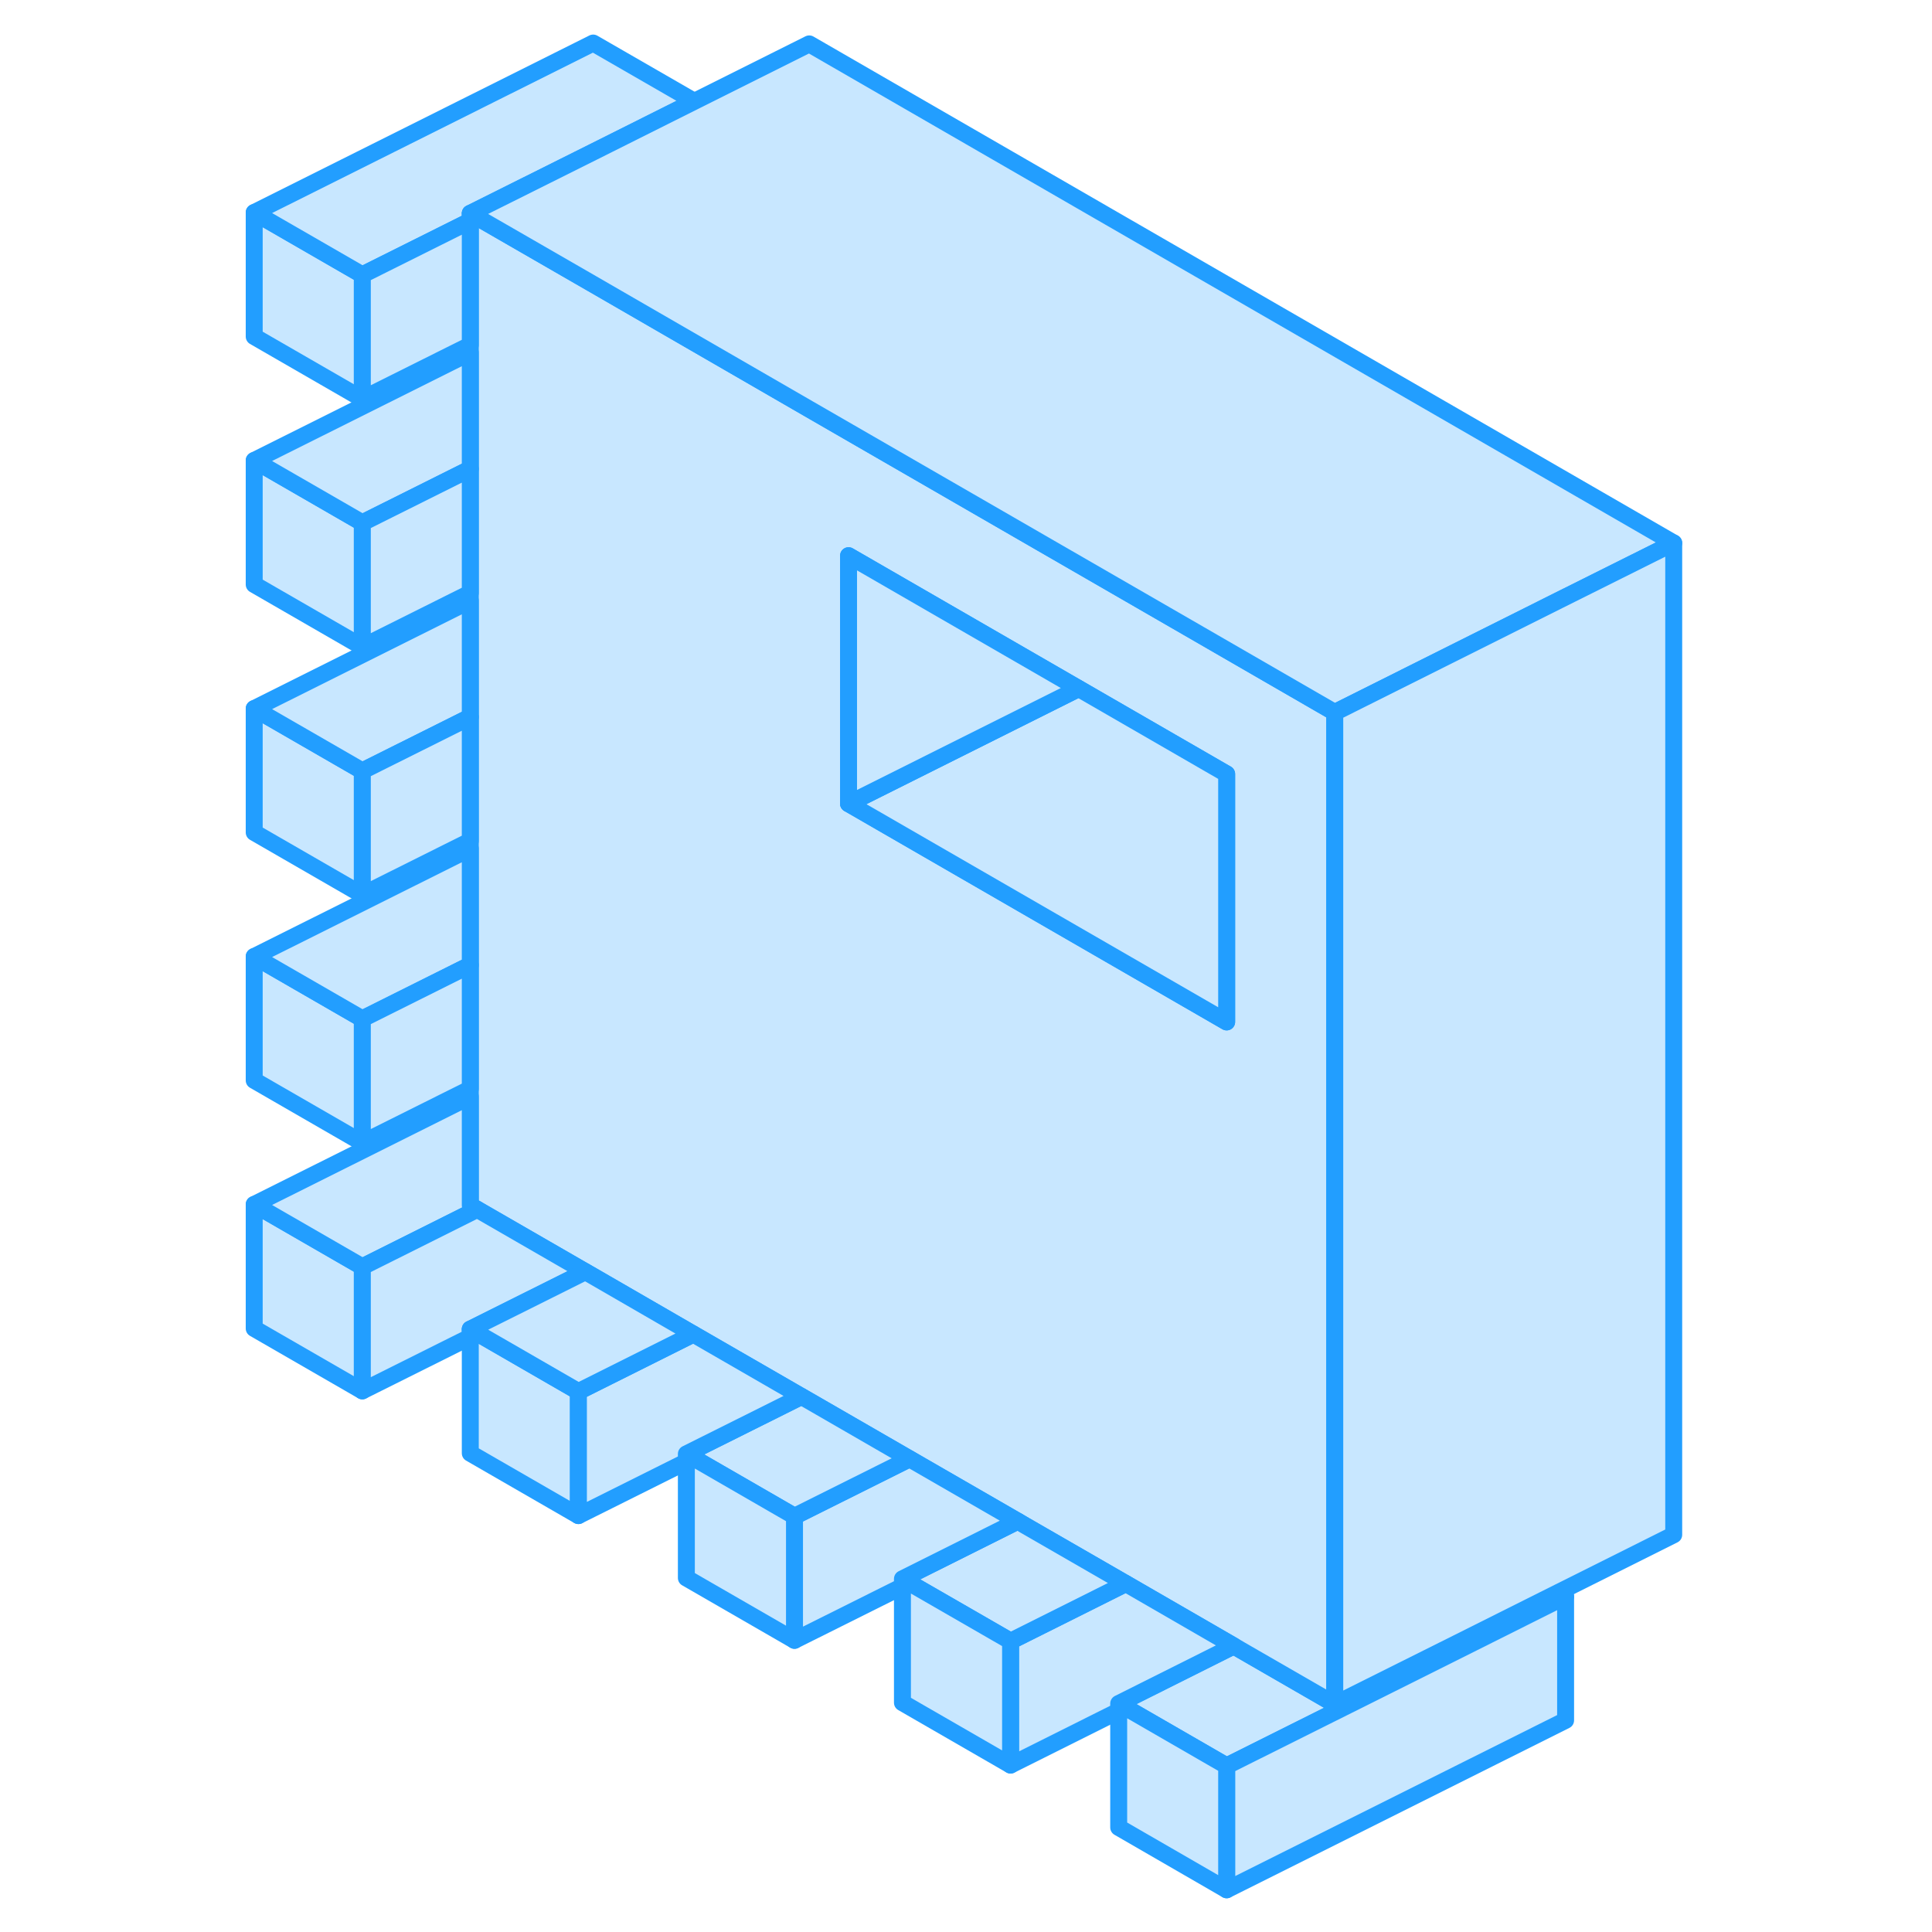 <svg width="48" height="48" viewBox="0 0 88 114" fill="#c8e7ff" xmlns="http://www.w3.org/2000/svg" stroke-width="1px" stroke-linecap="round" stroke-linejoin="round"><path d="M2 12.54V19.86L8.38 23.54V16.22L2 12.54ZM2 71.07V78.39L8.38 82.07V74.75L2 71.07ZM2 56.44V63.75L8.38 67.43V60.12L2 56.44ZM2 41.81V49.12L8.38 52.8V45.49L2 41.81ZM2 27.17V34.49L8.38 38.17V30.85L2 27.17Z" stroke="#229EFF" stroke-linejoin="round"/><path d="M79.38 94.2L73.01 97.39L59.38 104.2L53.42 100.76L53.01 100.52L59.8 97.12L60.21 97.36L65.76 100.56L73.01 96.94L78.96 93.96L79.38 94.2Z" stroke="#229EFF" stroke-linejoin="round"/><path d="M79.38 94.2V101.51L59.38 111.51V104.2L73.01 97.39L79.38 94.2Z" stroke="#229EFF" stroke-linejoin="round"/><path d="M27.97 5.98L22 8.97L14.75 12.59V13.04L8.38 16.22L2 12.54L22 2.54L27.97 5.98Z" stroke="#229EFF" stroke-linejoin="round"/><path d="M57.07 37.02L34.75 24.14L21.96 16.75L15.16 12.83L14.75 12.59V71.12L15.16 71.36L21.54 75.04L21.96 75.28L27.91 78.72L34.29 82.4L34.71 82.64L40.67 86.08L47.05 89.76L47.46 90L53.43 93.44L59.8 97.12L60.21 97.36L65.76 100.56V42.04L57.07 37.02ZM59.38 60.3L37.07 47.42V32.79L50.65 40.63L59.38 45.67V60.3Z" stroke="#229EFF" stroke-linejoin="round"/><path d="M59.38 45.67V60.3L37.07 47.42L50.65 40.63L59.38 45.67Z" stroke="#229EFF" stroke-linejoin="round"/><path d="M50.65 40.63L37.07 47.42V32.79L50.65 40.63Z" stroke="#229EFF" stroke-linejoin="round"/><path d="M85.76 32.04L78.97 35.43L65.76 42.04L57.07 37.02L34.75 24.14L21.96 16.75L15.16 12.83L14.75 12.59L22 8.97L27.97 5.98L34.75 2.59L85.76 32.04Z" stroke="#229EFF" stroke-linejoin="round"/><path d="M14.75 13.04V20.36L8.38 23.54V16.22L14.75 13.04Z" stroke="#229EFF" stroke-linejoin="round"/><path d="M14.75 20.8V27.67L8.38 30.85L2 27.17L14.75 20.8Z" stroke="#229EFF" stroke-linejoin="round"/><path d="M14.75 27.67V34.99L8.38 38.17V30.85L14.75 27.67Z" stroke="#229EFF" stroke-linejoin="round"/><path d="M14.75 35.44V42.31L8.38 45.49L2 41.81L14.75 35.44Z" stroke="#229EFF" stroke-linejoin="round"/><path d="M14.75 42.31V49.62L8.38 52.8V45.49L14.75 42.31Z" stroke="#229EFF" stroke-linejoin="round"/><path d="M14.75 50.07V56.94L8.38 60.12L2 56.44L14.75 50.07Z" stroke="#229EFF" stroke-linejoin="round"/><path d="M14.75 56.94V64.25L8.38 67.43V60.12L14.75 56.94Z" stroke="#229EFF" stroke-linejoin="round"/><path d="M15.16 71.36L8.38 74.75L2 71.07L14.75 64.7V71.12L15.16 71.36Z" stroke="#229EFF" stroke-linejoin="round"/><path d="M21.54 75.04L14.75 78.43V78.89L8.38 82.07V74.75L15.16 71.36L21.54 75.04Z" stroke="#229EFF" stroke-linejoin="round"/><path d="M21.13 82.11V89.43L14.75 85.75V78.43L15.17 78.67L21.13 82.11Z" stroke="#229EFF" stroke-linejoin="round"/><path d="M59.38 104.2V111.51L53.01 107.83V100.52L53.42 100.76L59.38 104.2Z" stroke="#229EFF" stroke-linejoin="round"/><path d="M59.8 97.12L53.01 100.52V100.96L46.63 104.15V96.84L53.43 93.44L59.8 97.12Z" stroke="#229EFF" stroke-linejoin="round"/><path d="M53.43 93.44L46.63 96.84L40.66 93.4L40.25 93.16L47.05 89.76L47.46 90L53.43 93.44Z" stroke="#229EFF" stroke-linejoin="round"/><path d="M46.63 96.84V104.15L40.25 100.47V93.16L40.66 93.4L46.63 96.84Z" stroke="#229EFF" stroke-linejoin="round"/><path d="M47.05 89.76L40.25 93.16V93.61L33.88 96.79V89.47L40.67 86.08L47.05 89.76Z" stroke="#229EFF" stroke-linejoin="round"/><path d="M40.67 86.08L33.88 89.47L27.92 86.03L27.5 85.79L34.29 82.4L34.71 82.64L40.67 86.08Z" stroke="#229EFF" stroke-linejoin="round"/><path d="M33.88 89.47V96.79L27.5 93.11V85.79L27.92 86.03L33.88 89.47Z" stroke="#229EFF" stroke-linejoin="round"/><path d="M34.29 82.4L27.5 85.79V86.25L21.13 89.43V82.11L27.91 78.72L34.29 82.4Z" stroke="#229EFF" stroke-linejoin="round"/><path d="M27.91 78.72L21.13 82.11L15.17 78.67L14.75 78.43L21.54 75.04L21.96 75.28L27.91 78.72Z" stroke="#229EFF" stroke-linejoin="round"/><path d="M85.76 32.04V90.56L78.96 93.96L73.01 96.94L65.76 100.56V42.04L78.97 35.43L85.76 32.04Z" stroke="#229EFF" stroke-linejoin="round"/></svg>